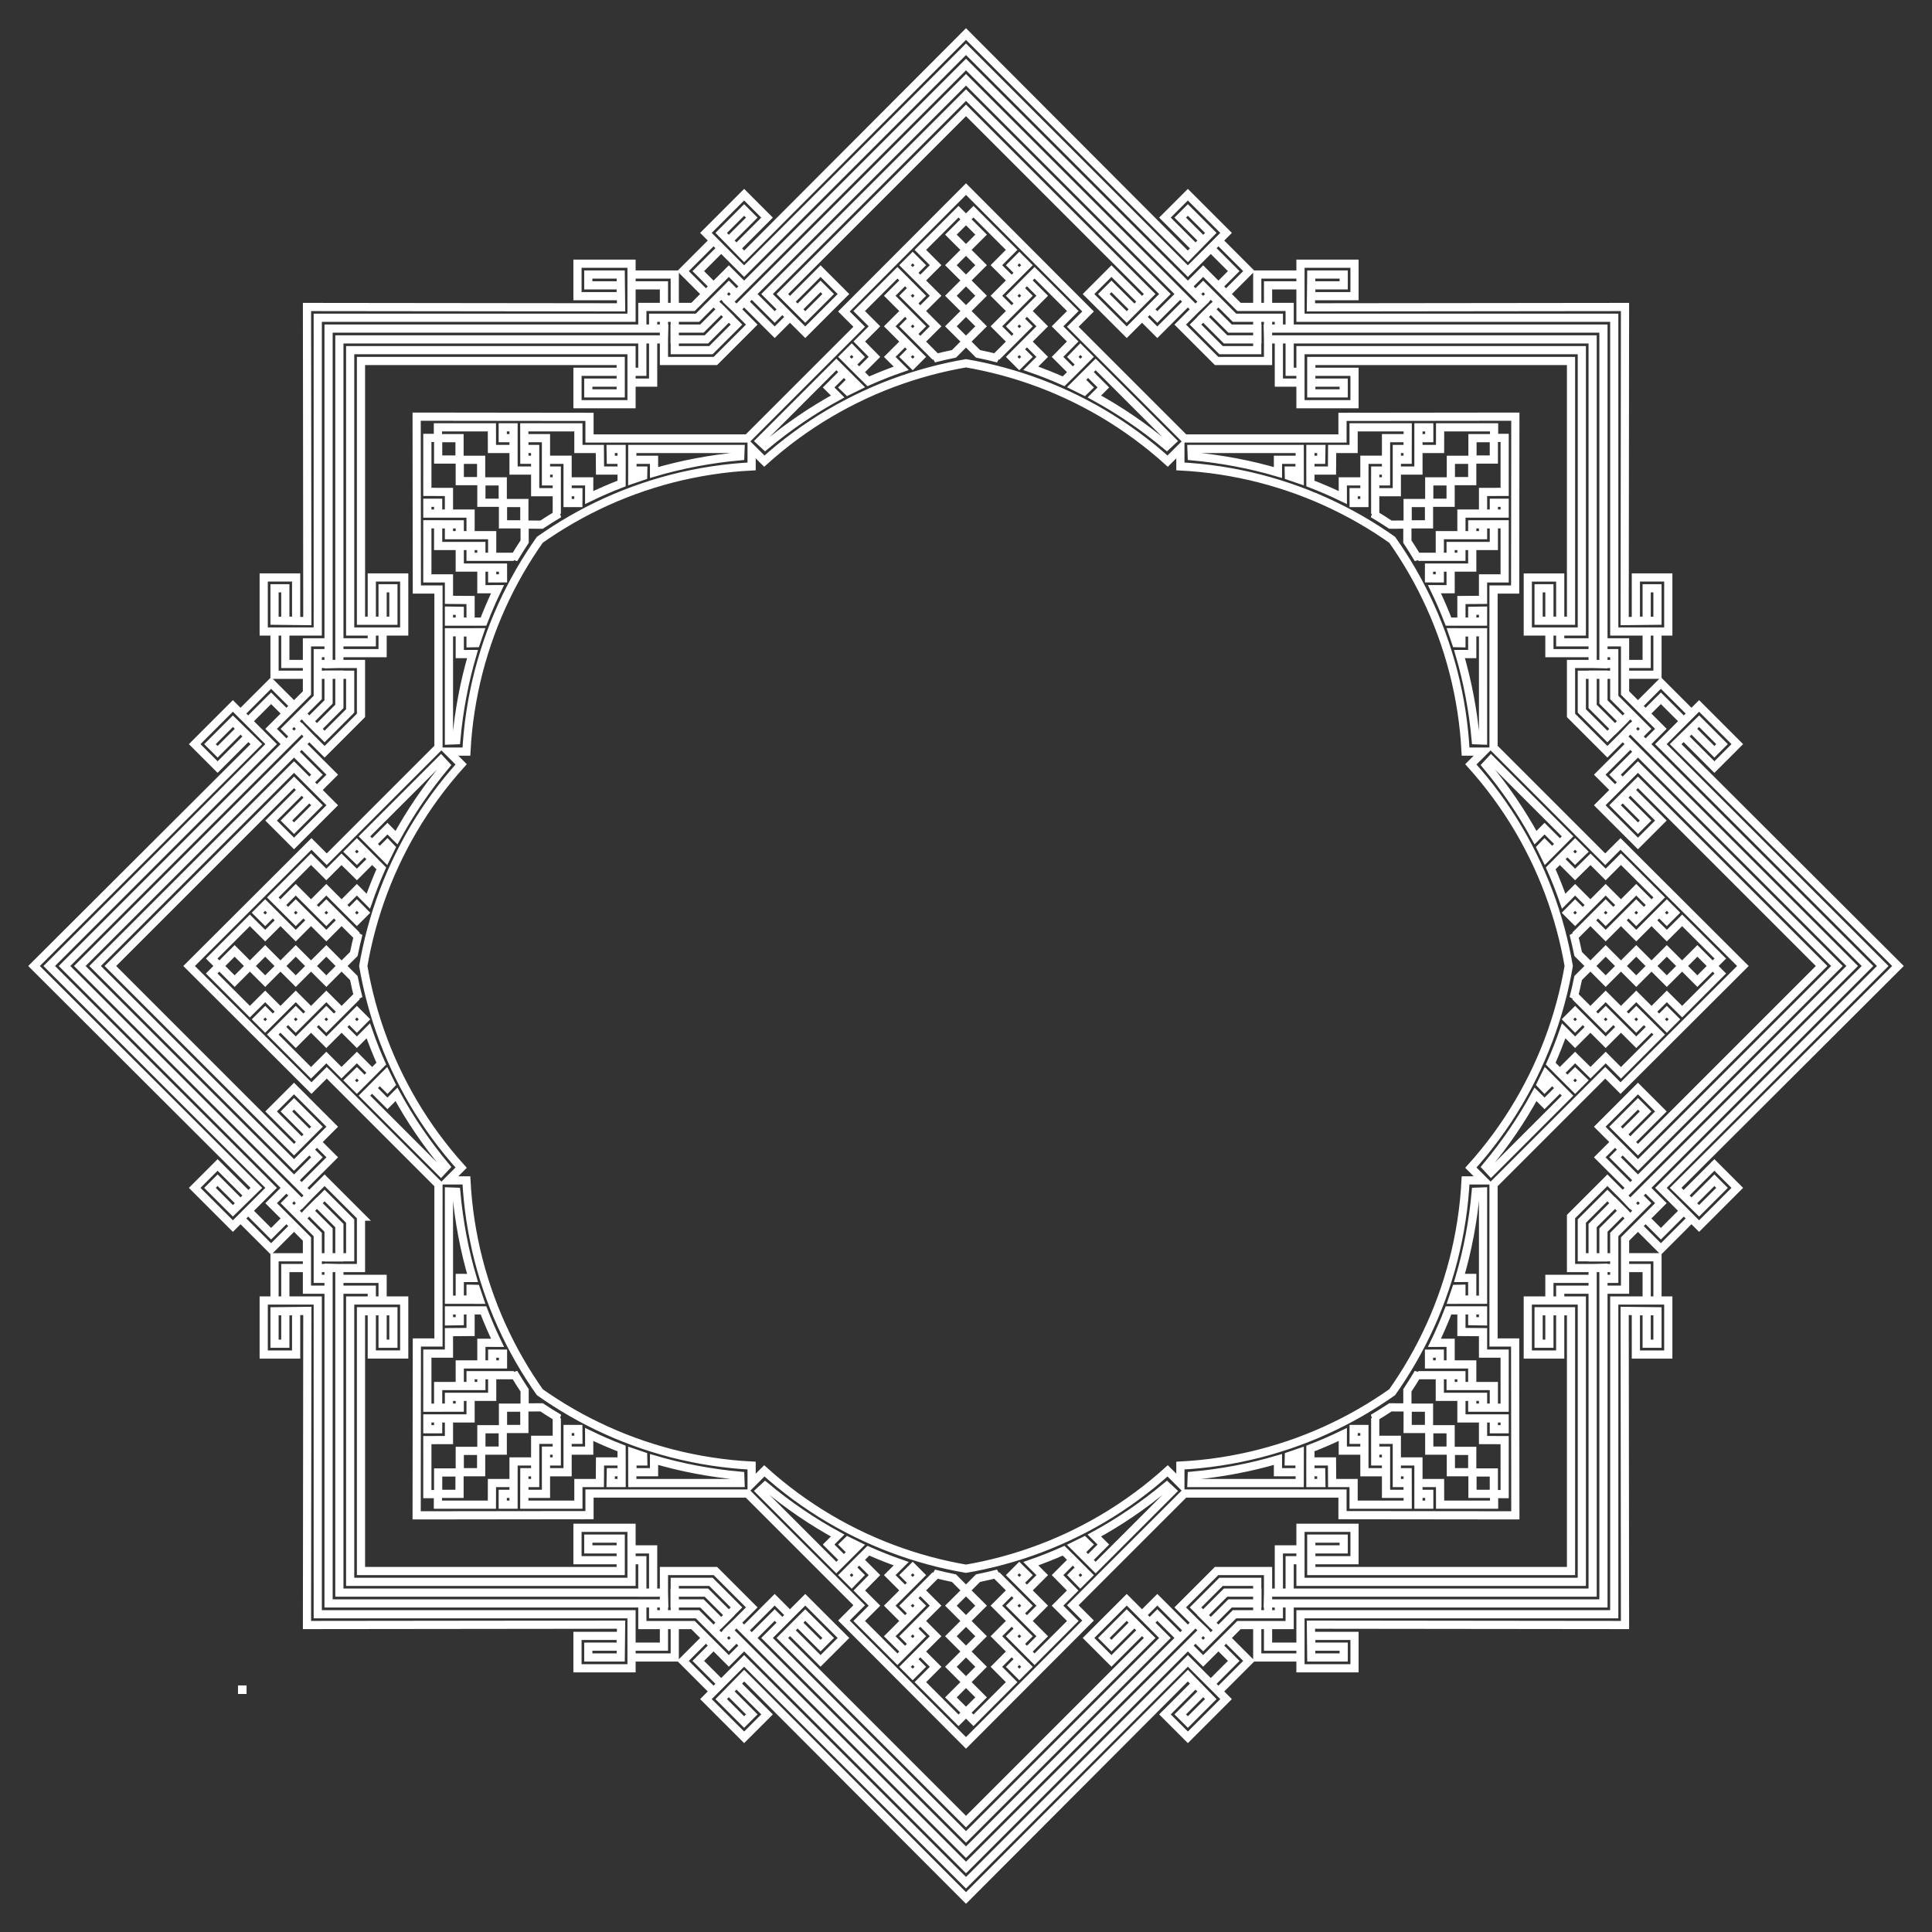 <svg width="494" height="494" viewBox="0 0 494 494" fill="none" xmlns="http://www.w3.org/2000/svg">
<rect x="0" y="0" width="494" height="494" fill="#333333" stroke="none"/>
<path d="M311.079 92.3H324.233V81.247H321.47V89.537H312.223L305.685 82.999L311.547 77.137L309.593 75.183L301.777 82.999L311.079 92.3ZM401.7 182.921L411.001 192.223L418.817 184.407L416.863 182.453L411.001 188.315L404.463 181.777V172.531H412.753V169.767H401.7V182.921H401.7ZM401.7 311.079V324.233H412.753V321.47H404.463V312.224L411.001 305.685L416.863 311.547L418.817 309.593L411.001 301.777L401.7 311.079ZM311.079 401.7L301.777 411.001L309.593 418.817L311.547 416.863L305.685 411.001L312.223 404.463H321.47V412.753H324.233V401.7H311.079V401.7ZM182.921 401.7H169.767V412.753H172.531V404.463H181.777L188.315 411.001L182.453 416.863L184.407 418.817L192.223 411.001L182.921 401.7ZM92.301 311.079L82.999 301.777L75.183 309.593L77.137 311.547L82.999 305.685L89.537 312.224V321.47H81.247V324.233H92.3V311.079H92.301ZM92.301 182.921V169.767H81.247V172.531H89.537V181.777L82.999 188.315L77.138 182.453L75.183 184.407L82.999 192.223L92.301 182.921ZM182.921 92.3L192.223 82.999L184.407 75.183L182.453 77.137L188.315 82.999L181.777 89.537H172.531V81.247H169.767V92.3H182.921V92.3ZM315.657 81.247H326.996V84.01H329.76V78.484H316.802L307.639 69.321L303.731 73.229L305.685 75.183L307.639 73.229L315.657 81.247ZM412.753 178.343L420.771 186.361L418.817 188.315L420.771 190.269L424.679 186.361L415.517 177.198V164.24H409.99V167.004H412.753V178.343V178.343ZM412.753 315.657V326.996H409.99V329.76H415.517V316.802L424.679 307.639L420.771 303.731L418.817 305.685L420.771 307.639L412.753 315.657ZM315.657 412.753L307.639 420.771L305.685 418.817L303.731 420.771L307.639 424.679L316.802 415.517H329.76V409.99H326.996V412.753H315.657V412.753ZM178.343 412.753H167.004V409.99H164.241V415.517H177.199L186.361 424.679L190.269 420.771L188.315 418.817L186.361 420.771L178.343 412.753ZM81.247 315.657L73.229 307.639L75.183 305.685L73.229 303.731L69.321 307.639L78.484 316.802V329.76H84.011V326.996H81.247V315.657H81.247ZM81.247 178.343V167.004H84.01V164.24H78.484V177.198L69.321 186.361L73.229 190.269L75.183 188.315L73.229 186.361L81.247 178.343ZM178.343 81.247L186.361 73.229L188.315 75.183L190.269 73.229L186.361 69.321L177.199 78.484H164.241V84.011H167.004V81.247H178.343V81.247ZM332.523 97.827V95.064H329.76V86.774H326.996V97.827H332.523V97.827ZM201.993 81.045L200.039 79.091L198.085 81.045L192.223 75.183L190.269 77.137L198.085 84.953L201.993 81.045ZM97.827 161.477H95.064V164.24H86.773V167.004H97.827V161.477H97.827ZM81.045 292.007L79.091 293.961L81.045 295.915L75.183 301.777L77.137 303.731L84.953 295.915L81.045 292.007ZM161.477 396.173V398.937H164.241V407.227H167.004V396.173H161.477V396.173ZM292.007 412.955L293.962 414.909L295.916 412.955L301.778 418.817L303.732 416.863L295.916 409.047L292.007 412.955ZM396.173 332.523H398.936V329.76H407.227V326.996H396.173V332.523H396.173ZM412.955 201.993L414.909 200.039L412.955 198.085L418.817 192.223L416.863 190.269L409.047 198.085L412.955 201.993ZM396.173 167.004H407.226V164.24H398.936V161.477H396.173V167.004H396.173ZM295.915 84.953L303.731 77.137L301.777 75.183L295.915 81.045L293.961 79.091L292.007 81.045L295.915 84.953ZM167.004 97.827V86.774H164.24V95.064H161.477V97.828H167.004V97.827ZM84.953 198.085L77.137 190.269L75.183 192.223L81.045 198.085L79.091 200.039L81.045 201.993L84.953 198.085ZM97.827 326.996H86.774V329.76H95.064V332.523H97.827V326.996H97.827ZM198.085 409.047L190.269 416.863L192.223 418.817L198.085 412.955L200.039 414.909L201.993 412.955L198.085 409.047ZM326.996 396.173V407.226H329.76V398.936H332.523V396.173H326.996V396.173ZM409.047 295.915L416.863 303.731L418.817 301.777L412.955 295.915L414.909 293.961L412.955 292.007L409.047 295.915ZM412.753 81.247H332.523V67.43H346.34V75.721H335.286V72.957H343.576V70.194H335.286L335.193 78.585L415.504 78.496L415.415 158.807L423.806 158.714V150.424H421.043V158.714H418.28V147.66H426.57V161.477H412.753V81.247V81.247ZM481.41 247L424.679 190.269L434.449 180.499L444.219 190.269L438.357 196.131L430.541 188.315L432.495 186.361L438.357 192.223L440.311 190.269L434.45 184.407L428.45 190.275L485.301 247L428.45 303.725L434.45 309.593L440.311 303.731L438.357 301.777L432.495 307.639L430.541 305.685L438.357 297.869L444.219 303.73L434.449 313.501L424.679 303.73L481.41 247ZM412.753 412.753V332.523H426.57V346.34H418.28V335.286H421.043V343.577H423.806V335.286L415.415 335.193L415.504 415.504L335.193 415.415L335.286 423.806H343.576V421.043H335.286V418.28H346.34V426.57H332.523V412.753H412.753ZM247 481.41L303.731 424.679L313.501 434.449L303.731 444.219L297.869 438.357L305.685 430.541L307.639 432.496L301.778 438.357L303.732 440.312L309.594 434.45L303.726 428.45L247 485.302L190.275 428.45L184.407 434.45L190.269 440.312L192.223 438.357L186.362 432.496L188.316 430.541L196.132 438.357L190.27 444.219L180.5 434.449L190.27 424.679L247 481.41ZM81.247 412.753H161.477V426.57H147.66V418.28H158.714V421.043H150.424V423.806H158.714L158.807 415.415L78.496 415.504L78.585 335.193L70.194 335.286V343.577H72.957V335.286H75.721V346.34H67.43V332.523H81.247V412.753V412.753ZM12.59 247L69.321 303.731L59.551 313.501L49.781 303.731L55.643 297.869L63.459 305.685L61.505 307.639L55.643 301.777L53.689 303.731L59.551 309.593L65.55 303.725L8.699 247L65.55 190.275L59.551 184.407L53.689 190.269L55.643 192.223L61.505 186.361L63.459 188.315L55.643 196.131L49.781 190.269L59.551 180.499L69.322 190.269L12.59 247ZM81.247 81.247V161.477H67.43V147.66H75.721V158.714H72.957V150.424H70.194V158.714L78.585 158.807L78.496 78.496L158.807 78.585L158.714 70.194H150.424V72.957H158.714V75.721H147.66V67.43H161.477V81.247H81.247V81.247ZM247 12.59L190.269 69.321L180.499 59.551L190.269 49.781L196.131 55.643L188.315 63.459L186.361 61.505L192.223 55.643L190.268 53.689L184.407 59.551L190.274 65.55L247 8.699L303.725 65.55L309.593 59.551L303.731 53.689L301.777 55.643L307.639 61.505L305.684 63.459L297.869 55.643L303.73 49.781L313.5 59.551L303.73 69.321L247 12.59ZM61.904 432.097H61.996V432.004H61.904V432.097ZM407.226 86.774H324.232L324.167 84.01H409.99V169.833L407.226 169.768V86.774V86.774ZM473.594 247L414.909 188.314L416.817 186.315L477.502 247L416.817 307.685L414.909 305.686L473.594 247ZM407.226 407.226V324.232L409.99 324.167V409.99H324.167L324.232 407.226H407.226V407.226ZM247 473.594L305.686 414.909L307.686 416.817L247 477.502L186.315 416.817L188.314 414.909L247 473.594ZM86.774 407.226H169.768L169.833 409.99H84.01V324.167L86.774 324.232V407.226ZM20.406 247L79.091 305.686L77.183 307.685L16.498 247L77.183 186.315L79.091 188.314L20.406 247ZM86.774 86.774V169.768L84.01 169.833V84.01H169.833L169.768 86.774H86.774ZM247 20.406L188.314 79.092L186.315 77.183L247 16.498L307.686 77.183L305.686 79.092L247 20.406ZM314.513 84.01H321.516V86.774H313.368L307.607 81.013L309.561 79.059L314.513 84.01ZM409.99 179.488L414.942 184.439L412.988 186.394L407.226 180.632V172.484H409.99V179.488V179.488ZM409.99 314.512V321.516H407.226V313.368L412.988 307.606L414.942 309.561L409.99 314.512ZM314.513 409.99L309.561 414.942L307.607 412.988L313.368 407.226H321.516V409.99H314.513V409.99ZM179.487 409.99H172.484V407.226H180.632L186.393 412.988L184.439 414.942L179.487 409.99ZM84.01 314.512L79.058 309.561L81.013 307.606L86.774 313.368V321.516H84.01V314.512ZM84.01 179.488V172.484H86.774V180.632L81.013 186.394L79.058 184.439L84.01 179.488ZM179.487 84.01L184.439 79.059L186.393 81.013L180.632 86.774H172.484V84.01H179.487ZM401.7 92.3H335.287V100.591H343.577V97.827H335.287V95.064H346.34V103.354H332.523V89.537H404.464V161.477H390.647V147.661H398.937V158.714H396.174V150.424H393.41V158.714H401.7V92.3H401.7ZM465.778 247L418.817 200.039L412.955 205.901L418.817 211.762L420.771 209.808L414.909 203.946L416.863 201.992L424.679 209.808L418.817 215.67L409.047 205.9L418.817 196.13L469.687 246.999L418.817 297.869L409.047 288.099L418.817 278.329L424.679 284.19L416.863 292.006L414.909 290.052L420.771 284.19L418.817 282.236L412.955 288.098L418.817 293.96L465.778 247ZM401.7 401.7V335.286H393.41V343.577H396.173V335.286H398.936V346.34H390.646V332.523H404.463V404.463H332.523V390.647H346.34V398.937H335.286V396.173H343.576V393.41H335.286V401.7H401.7V401.7ZM247 465.778L293.962 418.817L288.1 412.955L282.238 418.817L284.192 420.771L290.054 414.909L292.008 416.863L284.192 424.679L278.33 418.817L288.1 409.047L297.87 418.817L247.001 469.687L196.132 418.817L205.902 409.047L215.672 418.817L209.81 424.679L201.994 416.863L203.948 414.909L209.81 420.771L211.764 418.817L205.902 412.955L200.04 418.817L247 465.778ZM92.301 401.7H158.714V393.409H150.424V396.173H158.714V398.936H147.66V390.646H161.477V404.463H89.537V332.523H103.354V346.339H95.064V335.286H97.827V343.576H100.59V335.286H92.3V401.7H92.301ZM28.222 247L75.183 293.961L81.045 288.099L75.183 282.238L73.229 284.192L79.091 290.054L77.137 292.008L69.321 284.192L75.183 278.33L84.953 288.1L75.183 297.87L24.314 247L75.183 196.131L84.953 205.901L75.183 215.671L69.321 209.809L77.137 201.993L79.091 203.947L73.229 209.809L75.183 211.763L81.045 205.901L75.183 200.039L28.222 247ZM92.301 92.3V158.714H100.591V150.423H97.827V158.714H95.064V147.66H103.354V161.477H89.537V89.537H161.477V103.353H147.661V95.063H158.714V97.827H150.424V100.59H158.714V92.3H92.301V92.3ZM247 28.222L200.039 75.183L205.901 81.045L211.763 75.183L209.809 73.229L203.947 79.091L201.993 77.137L209.809 69.321L215.67 75.183L205.9 84.953L196.13 75.183L247 24.313L297.869 75.183L288.099 84.953L278.329 75.183L284.191 69.321L292.007 77.137L290.053 79.091L284.191 73.229L282.237 75.183L288.098 81.045L293.96 75.183L247 28.222ZM332.523 72.957H324.233V78.484H321.47V70.194H332.523V72.957H332.523ZM184.407 63.459L178.545 69.321L182.453 73.229L180.499 75.183L174.637 69.321L182.453 61.505L184.407 63.459ZM72.957 161.477V169.767H78.484V172.531H70.194V161.477H72.957V161.477ZM63.459 309.593L69.321 315.455L73.229 311.547L75.183 313.501L69.321 319.363L61.505 311.547L63.459 309.593ZM161.477 421.043H169.767V415.516H172.531V423.806H161.477V421.043ZM309.593 430.541L315.455 424.679L311.547 420.771L313.501 418.817L319.363 424.679L311.547 432.495L309.593 430.541ZM421.043 332.523V324.233H415.517V321.469H423.807V332.523H421.043V332.523ZM430.541 184.407L424.679 178.545L420.771 182.453L418.817 180.499L424.679 174.637L432.495 182.453L430.541 184.407ZM423.806 161.477V172.53H415.516V169.767H421.043V161.477H423.806V161.477ZM311.547 61.505L319.363 69.321L313.501 75.183L311.547 73.229L315.455 69.321L309.594 63.459L311.547 61.505ZM161.477 70.194H172.531V78.484H169.767V72.957H161.477V70.194ZM61.505 182.453L69.321 174.637L75.183 180.499L73.229 182.453L69.321 178.545L63.459 184.407L61.505 182.453ZM70.194 332.523V321.47H78.484V324.233H72.957V332.523H70.194V332.523ZM182.453 432.495L174.637 424.679L180.499 418.817L182.453 420.771L178.545 424.679L184.407 430.541L182.453 432.495ZM332.523 423.806H321.47V415.516H324.233V421.043H332.523V423.806H332.523ZM432.495 311.547L424.679 319.363L418.817 313.501L420.771 311.547L424.679 315.455L430.541 309.593L432.495 311.547ZM329.527 120.323H332.29V117.56H326.763L326.765 120.823C319.797 118.771 312.437 117.353 304.722 116.656L304.654 114.794L332.325 114.796L332.339 122.627C331.418 122.301 330.49 121.987 329.554 121.684L329.527 120.323ZM215.781 99.071L217.735 97.117L215.781 95.163L211.873 99.071L214.182 101.376C207.804 104.853 201.596 109.054 195.649 114.017L194.284 112.748L213.851 93.184L219.399 98.711C218.517 99.132 217.639 99.566 216.763 100.013L215.781 99.071ZM120.323 164.474V161.71H117.56V167.237L120.823 167.235C118.771 174.203 117.353 181.563 116.656 189.278L114.794 189.346L114.796 161.675L122.627 161.661C122.301 162.582 121.987 163.51 121.684 164.446L120.323 164.474ZM99.071 278.219L97.117 276.265L95.163 278.219L99.071 282.127L101.376 279.819C104.853 286.196 109.055 292.404 114.017 298.351L112.749 299.716L93.184 280.149L98.711 274.602C99.132 275.483 99.566 276.362 100.013 277.238L99.071 278.219ZM164.474 373.677H161.71V376.44H167.237L167.235 373.178C174.203 375.229 181.564 376.647 189.278 377.344L189.346 379.206L161.676 379.204L161.661 371.373C162.582 371.699 163.511 372.014 164.446 372.316L164.474 373.677ZM278.219 394.929L276.265 396.883L278.219 398.837L282.127 394.929L279.818 392.624C286.196 389.147 292.404 384.946 298.351 379.983L299.716 381.252L280.149 400.816L274.602 395.289C275.483 394.868 276.362 394.434 277.238 393.987L278.219 394.929ZM373.677 329.526V332.29H376.44V326.763L373.178 326.765C375.229 319.797 376.647 312.437 377.344 304.722L379.206 304.654L379.204 332.325L371.373 332.339C371.699 331.418 372.013 330.49 372.316 329.554L373.677 329.526ZM394.929 215.781L396.883 217.735L398.837 215.781L394.929 211.873L392.624 214.182C389.148 207.804 384.946 201.597 379.983 195.649L381.252 194.284L400.817 213.851L395.289 219.398C394.868 218.517 394.434 217.638 393.987 216.763L394.929 215.781ZM372.316 164.446C372.013 163.51 371.699 162.582 371.374 161.661L379.204 161.675L379.206 189.346L377.344 189.278C376.648 181.563 375.23 174.202 373.178 167.234L376.441 167.237V161.71H373.677V164.473L372.316 164.446ZM277.238 100.014C276.362 99.566 275.483 99.132 274.602 98.711L280.149 93.184L299.716 112.749L298.351 114.017C292.404 109.055 286.196 104.853 279.818 101.376L282.127 99.071L278.219 95.163L276.265 97.117L278.219 99.071L277.238 100.014ZM164.446 121.684C163.511 121.987 162.582 122.301 161.661 122.627L161.675 114.796L189.346 114.794L189.278 116.656C181.563 117.353 174.203 118.771 167.235 120.822L167.237 117.56H161.71V120.323H164.474L164.446 121.684ZM100.014 216.763C99.566 217.638 99.132 218.517 98.711 219.398L93.184 213.851L112.749 194.284L114.017 195.649C109.055 201.597 104.853 207.804 101.377 214.182L99.071 211.873L95.163 215.781L97.118 217.735L99.072 215.781L100.014 216.763ZM121.684 329.554C121.987 330.49 122.301 331.418 122.627 332.339L114.796 332.325L114.794 304.654L116.656 304.722C117.353 312.437 118.771 319.798 120.823 326.766L117.56 326.763V332.29H120.323V329.527L121.684 329.554ZM216.762 393.986C217.638 394.434 218.517 394.868 219.398 395.289L213.851 400.816L194.284 381.251L195.649 379.983C201.596 384.945 207.804 389.147 214.182 392.624L211.873 394.929L215.781 398.837L217.735 396.883L215.781 394.929L216.762 393.986ZM329.554 372.316C330.49 372.013 331.418 371.699 332.339 371.373L332.325 379.204L304.654 379.206L304.722 377.344C312.437 376.647 319.798 375.229 326.765 373.178L326.763 376.44H332.29V373.677H329.527L329.554 372.316ZM393.987 277.237C394.434 276.362 394.868 275.483 395.289 274.601L400.816 280.149L381.252 299.716L379.983 298.351C384.945 292.403 389.148 286.196 392.624 279.818L394.929 282.127L398.837 278.219L396.883 276.265L394.929 278.219L393.987 277.237ZM359.923 112.032H354.396V123.086H351.633V125.849H357.16V114.796H359.923V112.032ZM231.412 71.714L227.504 75.622L235.32 83.438L233.366 85.392L235.32 87.346L239.228 83.439L231.412 75.623L233.366 73.668L231.412 71.714ZM112.032 134.077V139.604H123.085V142.367H125.849V136.84H114.796V134.077H112.032ZM71.715 262.588L75.623 266.496L83.438 258.68L85.392 260.634L87.347 258.68L83.439 254.772L75.623 262.588L73.669 260.634L71.715 262.588ZM134.077 381.968H139.604V370.915H142.367V368.151H136.84V379.205H134.077V381.968ZM262.588 422.286L266.496 418.378L258.68 410.562L260.634 408.608L258.68 406.654L254.772 410.561L262.588 418.377L260.634 420.331L262.588 422.286ZM381.968 359.923V354.397H370.915V351.633H368.151V357.16H379.205V359.923H381.968ZM422.285 231.412L418.378 227.504L410.562 235.32L408.608 233.366L406.654 235.32L410.561 239.228L418.377 231.412L420.331 233.366L422.285 231.412ZM379.205 134.077V136.84H368.151V142.367H370.915V139.604H381.968V134.077H379.205ZM260.634 73.668L262.588 75.623L254.772 83.439L258.68 87.346L260.634 85.392L258.68 83.438L266.496 75.622L262.588 71.714L260.634 73.668ZM134.077 114.795H136.84V125.849H142.367V123.085H139.604V112.032H134.077V114.795ZM73.669 233.366L75.623 231.412L83.439 239.228L87.347 235.32L85.392 233.366L83.438 235.32L75.623 227.504L71.715 231.412L73.669 233.366ZM114.796 359.923V357.16H125.849V351.633H123.085V354.396H112.032V359.923H114.796ZM233.366 420.331L231.412 418.377L239.228 410.561L235.32 406.654L233.366 408.608L235.32 410.562L227.504 418.378L231.412 422.286L233.366 420.331ZM359.923 379.205H357.16V368.151H351.633V370.914H354.396V381.968H359.923V379.205ZM420.332 260.634L418.378 262.588L410.562 254.772L406.654 258.68L408.608 260.634L410.562 258.68L418.378 266.496L422.286 262.588L420.332 260.634ZM370.913 123.087H365.45V128.55H370.913V123.087ZM422.24 247L418.377 243.137L414.514 247L418.377 250.863L422.24 247ZM370.913 370.914V365.45H365.45V370.914H370.913ZM247 422.24L250.863 418.377L247 414.514L243.137 418.377L247 422.24ZM123.087 370.914H128.55V365.45H123.087V370.914ZM71.76 247L75.623 250.863L79.487 247L75.623 243.137L71.76 247ZM123.087 123.087V128.55H128.55V123.087H123.087ZM247 71.76L243.137 75.623L247 79.486L250.863 75.623L247 71.76ZM376.44 117.56H370.977V123.023H376.44V117.56ZM430.056 247L426.193 243.137L422.33 247L426.193 250.863L430.056 247ZM376.44 376.44V370.977H370.977V376.44H376.44ZM247 430.056L250.863 426.193L247 422.33L243.137 426.193L247 430.056ZM117.56 376.44H123.023V370.977H117.56V376.44ZM63.944 247L67.807 250.863L71.671 247L67.807 243.137L63.944 247ZM117.56 117.56V123.023H123.023V117.56H117.56ZM247 63.944L243.137 67.807L247 71.67L250.863 67.807L247 63.944ZM381.967 112.033H376.504V117.497H381.967V112.033ZM437.872 247L434.009 243.137L430.146 247L434.009 250.863L437.872 247ZM381.967 381.967V376.503H376.504V381.967H381.967ZM247 437.872L250.863 434.009L247 430.146L243.137 434.009L247 437.872ZM112.033 381.967H117.497V376.503H112.033V381.967V381.967ZM56.128 247L59.991 250.863L63.855 247L59.991 243.137L56.128 247ZM112.033 112.033V117.497H117.497V112.033H112.033ZM247 56.128L243.137 59.991L247 63.854L250.863 59.991L247 56.128ZM365.388 128.612H359.924L359.936 134.064L365.388 134.076V128.612ZM247 79.574L243.136 83.437L247 87.285L250.864 83.437L247 79.574ZM128.612 128.612V134.076L134.065 134.064L134.076 128.612H128.612V128.612ZM79.574 247L83.438 250.864L87.285 247L83.438 243.136L79.574 247ZM128.612 365.388H134.076L134.065 359.936L128.612 359.924V365.388V365.388ZM247 414.426L250.864 410.563L247 406.715L243.136 410.563L247 414.426ZM365.388 365.388V359.924L359.936 359.936L359.924 365.388H365.388ZM414.427 247L410.563 243.136L406.715 247L410.563 250.864L414.427 247ZM359.862 134.139L355.514 134.147C354.057 133.184 352.572 132.254 351.057 131.358L351.634 131.376V120.322H354.397V117.559H348.871V128.612L346.121 128.614L346.107 125.849H348.871V123.086H343.344L343.352 127.222C340.666 125.92 337.902 124.721 335.063 123.63L335.058 114.796H337.864L337.817 117.56H335.054V120.323H340.581L340.622 114.796H346.107V109.269H359.944L359.924 117.558H357.161V120.322H362.688V109.269H365.451V112.032H362.688V114.795H368.214L368.226 109.269L382.031 109.268V111.969H384.732L384.731 125.774L379.205 125.786V131.313H381.968V128.549H384.732V131.313H373.678V136.839H376.442V134.076L384.731 134.056V147.893H379.204V153.378L373.677 153.419V158.946H376.44V156.183L379.204 156.136V158.942L370.37 158.937C369.28 156.099 368.08 153.335 366.778 150.648L370.915 150.656V145.129H368.152V147.893L365.386 147.88L365.388 145.13H376.441V139.603H373.678V142.366H362.625L362.642 142.943C361.747 141.428 360.817 139.943 359.854 138.486L359.862 134.139ZM247 87.39L243.931 90.47C242.221 90.819 240.513 91.212 238.808 91.65L239.229 91.254L231.413 83.438L233.367 81.484L231.413 79.53L227.505 83.438L235.321 91.254L233.378 93.2L231.413 91.254L233.367 89.3L231.413 87.346L227.505 91.253L230.436 94.173C227.616 95.152 224.813 96.258 222.035 97.494L215.785 91.251L217.769 89.266L219.69 91.254L217.736 93.209L219.69 95.163L223.598 91.255L219.718 87.317L223.597 83.438L219.689 79.53L229.473 69.746L235.321 75.622L233.367 77.576L235.321 79.53L239.229 75.622L231.413 67.806L233.367 65.852L235.321 67.806L233.367 69.76L235.321 71.714L239.229 67.807L235.329 63.891L245.09 54.128L247 56.038L248.91 54.128L258.67 63.891L254.771 67.807L258.679 71.714L260.633 69.76L258.679 67.806L260.633 65.852L262.587 67.806L254.771 75.622L258.679 79.53L260.633 77.576L258.679 75.622L264.527 69.746L274.311 79.53L270.403 83.438L274.282 87.317L270.402 91.254L274.31 95.162L276.264 93.208L274.31 91.254L276.231 89.266L278.216 91.25L271.965 97.494C269.187 96.258 266.384 95.152 263.564 94.172L266.495 91.253L262.587 87.345L260.633 89.299L262.587 91.253L260.622 93.199L258.679 91.253L266.495 83.437L262.587 79.529L260.633 81.484L262.587 83.438L254.771 91.254L255.191 91.649C253.487 91.212 251.779 90.818 250.068 90.47L247 87.39ZM134.138 134.139L134.147 138.486C133.184 139.943 132.254 141.428 131.358 142.943L131.376 142.366H120.322V139.603H117.559V145.13H128.612L128.614 147.88L125.849 147.893V145.129H123.085V150.656L127.222 150.648C125.92 153.335 124.721 156.099 123.63 158.937L114.796 158.942V156.136L117.56 156.183V158.946H120.323V153.419L114.796 153.378V147.893H109.269V134.056L117.558 134.076V136.839H120.322V131.313H109.268V128.549H112.032V131.313H114.795V125.786L109.269 125.774L109.268 111.969H111.969V109.268L125.774 109.269L125.786 114.795H131.313V112.032H128.549V109.269H131.313V120.322H136.839V117.558H134.076L134.056 109.269H147.893V114.796H153.378L153.419 120.323H158.946V117.56H156.183L156.136 114.796H158.942L158.937 123.63C156.099 124.721 153.335 125.92 150.648 127.222L150.656 123.086H145.129V125.849H147.893L147.879 128.614L145.13 128.612V117.559H139.603V120.322H142.366V131.376L142.943 131.358C141.428 132.254 139.943 133.184 138.486 134.147L134.138 134.139ZM87.39 247L90.47 250.069C90.819 251.779 91.212 253.487 91.649 255.192L91.254 254.772L83.438 262.588L81.484 260.633L79.53 262.588L83.438 266.496L91.254 258.68L93.2 260.623L91.254 262.588L89.299 260.633L87.345 262.588L91.253 266.495L94.173 263.565C95.152 266.385 96.258 269.188 97.494 271.966L91.251 278.216L89.266 276.232L91.254 274.31L93.209 276.265L95.163 274.31L91.255 270.403L87.317 274.282L83.438 270.403L79.53 274.311L69.746 264.527L75.622 258.68L77.576 260.634L79.53 258.68L75.622 254.772L67.806 262.588L65.852 260.633L67.806 258.679L69.761 260.633L71.715 258.679L67.807 254.772L63.891 258.671L54.128 248.91L56.038 247L54.128 245.09L63.891 235.33L67.807 239.229L71.715 235.321L69.761 233.367L67.806 235.321L65.852 233.367L67.806 231.413L75.622 239.229L79.53 235.321L77.576 233.367L75.622 235.321L69.746 229.474L79.53 219.689L83.438 223.597L87.317 219.718L91.255 223.598L95.163 219.69L93.209 217.736L91.254 219.69L89.266 217.769L91.251 215.785L97.494 222.035C96.258 224.813 95.152 227.616 94.173 230.436L91.253 227.505L87.345 231.413L89.299 233.367L91.254 231.413L93.2 233.378L91.254 235.321L83.438 227.505L79.53 231.413L81.484 233.367L83.438 231.413L91.254 239.229L91.649 238.808C91.212 240.513 90.819 242.221 90.47 243.932L87.39 247ZM134.138 359.861L138.486 359.853C139.943 360.816 141.428 361.746 142.943 362.642L142.366 362.624V373.678H139.603V376.441H145.13V365.388L147.879 365.386L147.893 368.151H145.129V370.914H150.656L150.648 366.778C153.335 368.08 156.099 369.279 158.937 370.37L158.942 379.204H156.136L156.183 376.44H158.946V373.676H153.42L153.379 379.204H147.893V384.731H134.056L134.076 376.441H136.84V373.678H131.313V384.731H128.549V381.968H131.313V379.204H125.786L125.774 384.73L111.969 384.732V382.031H109.268L109.27 368.225L114.796 368.214V362.687H112.032V365.45H109.269V362.687H120.322V357.16H117.559V359.924L109.269 359.944V346.107H114.796V340.621L120.324 340.58V335.053H117.56V337.817L114.796 337.864V335.058L123.63 335.063C124.721 337.901 125.92 340.665 127.222 343.352L123.086 343.344V348.87H125.849V346.107L128.615 346.12L128.613 348.87H117.559V354.397H120.323V351.633H131.376L131.358 351.056C132.254 352.571 133.184 354.057 134.147 355.513L134.138 359.861ZM247 406.61L250.069 403.53C251.78 403.181 253.488 402.788 255.192 402.351L254.772 402.746L262.588 410.562L260.634 412.516L262.588 414.47L266.496 410.562L258.68 402.746L260.623 400.8L262.588 402.746L260.634 404.7L262.588 406.654L266.496 402.747L263.565 399.827C266.385 398.848 269.188 397.742 271.966 396.506L278.216 402.749L276.232 404.733L274.311 402.745L276.265 400.791L274.311 398.837L270.403 402.745L274.282 406.683L270.403 410.562L274.312 414.47L264.528 424.254L258.68 418.378L260.634 416.424L258.68 414.47L254.772 418.378L262.588 426.194L260.634 428.148L258.68 426.194L260.634 424.24L258.68 422.286L254.772 426.194L258.671 430.109L248.91 439.872L247 437.962L245.091 439.872L235.33 430.109L239.229 426.194L235.321 422.286L233.367 424.24L235.321 426.194L233.367 428.148L231.413 426.194L239.229 418.378L235.321 414.47L233.367 416.424L235.321 418.378L229.474 424.254L219.69 414.47L223.598 410.562L219.719 406.683L223.598 402.745L219.69 398.837L217.736 400.791L219.69 402.745L217.769 404.733L215.785 402.749L222.035 396.506C224.813 397.742 227.616 398.848 230.436 399.827L227.505 402.747L231.413 406.654L233.367 404.7L231.413 402.746L233.378 400.8L235.321 402.746L227.505 410.562L231.413 414.47L233.367 412.516L231.413 410.562L239.229 402.746L238.809 402.351C240.513 402.788 242.221 403.182 243.932 403.53L247 406.61ZM359.862 359.861L359.854 355.514C360.816 354.057 361.746 352.571 362.642 351.057L362.624 351.634H373.678V354.397H376.441V348.87H365.388L365.386 346.12L368.151 346.107V348.871H370.915V343.344L366.778 343.352C368.08 340.665 369.28 337.901 370.37 335.063L379.204 335.058V337.864L376.44 337.817V335.054H373.677V340.58L379.204 340.622V346.107H384.731V359.944L376.441 359.924V357.161H373.678V362.687H384.731V365.451H381.968V362.687H379.204V368.214L384.73 368.226L384.732 382.031H382.031V384.732L368.226 384.731L368.214 379.205H362.687V381.968H365.451V384.731H362.687V373.678H357.16V376.441H359.924L359.944 384.731H346.107V379.204H340.621L340.58 373.677H335.054V376.44H337.817L337.864 379.204H335.058L335.063 370.37C337.901 369.28 340.665 368.08 343.352 366.778L343.344 370.915H348.871V368.151H346.107L346.12 365.386L348.87 365.388V376.441H354.397V373.678H351.634V362.625L351.057 362.642C352.571 361.746 354.057 360.816 355.514 359.854L359.862 359.861ZM406.61 247L403.53 243.931C403.181 242.221 402.788 240.513 402.351 238.808L402.746 239.228L410.562 231.412L412.516 233.366L414.47 231.412L410.562 227.505L402.746 235.321L400.8 233.378L402.746 231.413L404.7 233.367L406.654 231.413L402.747 227.505L399.827 230.436C398.848 227.615 397.742 224.813 396.506 222.034L402.749 215.784L404.733 217.769L402.745 219.69L400.791 217.736L398.837 219.69L402.745 223.598L406.683 219.718L410.562 223.597L414.47 219.689L424.254 229.473L418.378 235.321L416.424 233.367L414.47 235.321L418.378 239.229L426.194 231.413L428.148 233.367L426.194 235.321L424.24 233.367L422.286 235.321L426.194 239.229L430.109 235.329L439.872 245.09L437.962 247L439.872 248.91L430.109 258.67L426.194 254.771L422.286 258.679L424.24 260.633L426.194 258.679L428.148 260.633L426.194 262.587L418.378 254.771L414.47 258.679L416.424 260.633L418.378 258.679L424.254 264.527L414.47 274.311L410.562 270.403L406.683 274.282L402.745 270.402L398.837 274.31L400.791 276.264L402.745 274.31L404.733 276.231L402.749 278.216L396.506 271.966C397.742 269.187 398.848 266.385 399.827 263.564L402.747 266.495L406.654 262.587L404.7 260.633L402.746 262.587L400.8 260.622L402.746 258.679L410.562 266.495L414.47 262.587L412.516 260.633L410.562 262.587L402.746 254.771L402.351 255.192C402.788 253.487 403.181 251.779 403.53 250.068L406.61 247ZM387.465 106.535L343.268 106.587V112.114H302.872L274.307 83.549L278.216 79.641L247 48.353L215.784 79.641L219.693 83.549L191.128 112.114H150.732V106.587L106.535 106.535L106.587 150.732H112.114V191.128L83.55 219.693L79.641 215.784L48.353 247L79.641 278.216L83.55 274.307L112.114 302.872V343.268H106.587L106.535 387.465L150.732 387.413V381.886H191.128L219.693 410.451L215.785 414.359L247 445.647L278.216 414.359L274.307 410.451L302.872 381.886H343.268V387.413L387.465 387.465L387.414 343.268H381.886V302.872L410.451 274.307L414.359 278.216L445.647 247L414.359 215.784L410.451 219.693L381.886 191.128V150.732H387.414L387.465 106.535ZM301.817 114.66V119.26C303.517 119.349 305.206 119.474 306.882 119.645C308.623 119.822 310.349 120.041 312.063 120.303C313.777 120.565 315.48 120.869 317.166 121.214C318.852 121.559 320.522 121.944 322.177 122.369C323.832 122.795 325.469 123.264 327.09 123.768C328.712 124.273 330.319 124.815 331.906 125.396C333.492 125.977 335.061 126.593 336.61 127.248C338.159 127.903 339.687 128.597 341.196 129.325C342.706 130.052 344.194 130.814 345.661 131.611C347.129 132.408 348.576 133.241 349.999 134.106C351.423 134.971 352.823 135.871 354.201 136.802C354.796 137.204 355.387 137.612 355.974 138.026C356.387 138.613 356.796 139.204 357.198 139.799C358.129 141.177 359.028 142.577 359.893 144.001C360.759 145.424 361.592 146.871 362.389 148.339C363.186 149.806 363.948 151.294 364.675 152.803C365.402 154.313 366.096 155.841 366.751 157.39C367.407 158.939 368.023 160.507 368.604 162.094C369.185 163.68 369.727 165.288 370.232 166.91C370.736 168.531 371.205 170.168 371.63 171.823C372.056 173.478 372.441 175.148 372.786 176.834C373.131 178.519 373.435 180.223 373.697 181.937C373.959 183.651 374.178 185.377 374.355 187.118C374.525 188.795 374.651 190.483 374.74 192.182H379.34L376.088 195.435C377.226 196.7 378.331 197.983 379.396 199.289C380.502 200.644 381.568 202.02 382.595 203.418C383.622 204.815 384.611 206.235 385.559 207.671C386.507 209.107 387.416 210.56 388.285 212.031C389.154 213.502 389.98 214.991 390.77 216.494C391.56 217.998 392.313 219.518 393.024 221.051C393.736 222.583 394.409 224.128 395.041 225.686C395.673 227.245 396.263 228.816 396.816 230.398C397.369 231.98 397.883 233.57 398.356 235.171C398.83 236.773 399.264 238.385 399.659 240.003C400.054 241.622 400.408 243.248 400.724 244.88C400.861 245.586 400.99 246.292 401.112 247C400.99 247.707 400.861 248.413 400.724 249.119C400.408 250.751 400.054 252.378 399.659 253.996C399.264 255.614 398.831 257.227 398.356 258.828C397.882 260.429 397.369 262.02 396.816 263.602C396.263 265.183 395.673 266.755 395.041 268.313C394.409 269.872 393.736 271.416 393.024 272.949C392.313 274.481 391.56 276.002 390.77 277.505C389.98 279.009 389.154 280.497 388.285 281.969C387.416 283.44 386.507 284.893 385.559 286.329C384.611 287.764 383.622 289.184 382.595 290.582C381.568 291.979 380.503 293.355 379.396 294.711C378.331 296.017 377.226 297.3 376.088 298.564L379.34 301.817H374.74C374.651 303.516 374.525 305.205 374.355 306.881C374.178 308.622 373.959 310.348 373.697 312.062C373.435 313.777 373.131 315.48 372.786 317.166C372.441 318.851 372.056 320.521 371.63 322.176C371.205 323.831 370.736 325.468 370.232 327.09C369.727 328.711 369.185 330.319 368.604 331.905C368.023 333.492 367.407 335.06 366.751 336.609C366.096 338.158 365.402 339.687 364.675 341.196C363.948 342.705 363.186 344.193 362.389 345.661C361.592 347.128 360.759 348.575 359.893 349.999C359.028 351.422 358.129 352.823 357.198 354.2C356.796 354.796 356.388 355.387 355.974 355.973C355.387 356.387 354.796 356.795 354.201 357.197C352.823 358.128 351.423 359.028 349.999 359.893C348.575 360.758 347.129 361.591 345.661 362.389C344.194 363.186 342.706 363.947 341.196 364.675C339.687 365.402 338.159 366.096 336.61 366.751C335.061 367.406 333.492 368.022 331.906 368.603C330.319 369.184 328.712 369.727 327.09 370.231C325.469 370.735 323.832 371.204 322.177 371.63C320.522 372.056 318.852 372.44 317.166 372.785C315.48 373.13 313.777 373.434 312.063 373.697C310.349 373.959 308.622 374.178 306.882 374.355C305.205 374.525 303.517 374.65 301.817 374.74V379.34L298.565 376.087C297.3 377.225 296.017 378.331 294.711 379.396C293.355 380.502 291.98 381.567 290.582 382.594C289.185 383.622 287.765 384.61 286.329 385.559C284.893 386.507 283.44 387.416 281.969 388.285C280.498 389.154 279.009 389.98 277.506 390.77C276.002 391.56 274.482 392.313 272.949 393.024C271.417 393.735 269.872 394.408 268.314 395.04C266.755 395.672 265.183 396.262 263.602 396.815C262.02 397.368 260.43 397.882 258.829 398.356C257.227 398.83 255.615 399.264 253.996 399.659C252.378 400.054 250.752 400.408 249.12 400.724C248.414 400.861 247.708 400.99 247 401.112C246.293 400.99 245.586 400.861 244.881 400.724C243.248 400.408 241.622 400.054 240.004 399.659C238.386 399.264 236.773 398.83 235.172 398.356C233.57 397.882 231.98 397.368 230.398 396.815C228.817 396.262 227.245 395.672 225.687 395.04C224.128 394.408 222.584 393.735 221.051 393.024C219.518 392.313 217.998 391.56 216.495 390.77C214.991 389.98 213.503 389.154 212.031 388.285C210.56 387.416 209.107 386.506 207.671 385.559C206.236 384.61 204.816 383.622 203.418 382.594C202.021 381.567 200.645 380.502 199.289 379.396C197.983 378.331 196.7 377.226 195.436 376.087L192.183 379.34V374.74C190.484 374.65 188.795 374.525 187.119 374.355C185.378 374.178 183.652 373.958 181.937 373.697C180.223 373.435 178.52 373.13 176.834 372.785C175.149 372.44 173.478 372.056 171.823 371.63C170.169 371.204 168.532 370.735 166.91 370.231C165.289 369.727 163.681 369.184 162.094 368.603C160.508 368.022 158.94 367.406 157.391 366.751C155.842 366.096 154.313 365.402 152.804 364.675C151.295 363.947 149.807 363.186 148.339 362.389C146.871 361.591 145.425 360.758 144.001 359.893C142.578 359.028 141.177 358.128 139.8 357.197C139.204 356.795 138.613 356.387 138.027 355.973C137.613 355.387 137.205 354.796 136.802 354.2C135.872 352.823 134.972 351.422 134.107 349.999C133.242 348.575 132.408 347.128 131.611 345.661C130.814 344.193 130.053 342.705 129.325 341.196C128.598 339.687 127.904 338.158 127.249 336.609C126.594 335.06 125.978 333.492 125.397 331.905C124.816 330.319 124.273 328.711 123.769 327.09C123.265 325.468 122.796 323.831 122.37 322.176C121.944 320.522 121.56 318.851 121.215 317.166C120.87 315.48 120.565 313.777 120.303 312.062C120.041 310.348 119.822 308.622 119.645 306.881C119.475 305.205 119.35 303.516 119.26 301.817H114.66L117.913 298.564C116.775 297.3 115.669 296.017 114.604 294.711C113.498 293.355 112.433 291.979 111.405 290.582C110.378 289.184 109.389 287.764 108.441 286.329C107.493 284.893 106.584 283.44 105.715 281.969C104.846 280.497 104.02 279.009 103.23 277.505C102.44 276.002 101.687 274.481 100.976 272.949C100.265 271.416 99.592 269.872 98.96 268.313C98.328 266.755 97.738 265.183 97.185 263.602C96.632 262.02 96.118 260.429 95.644 258.828C95.17 257.227 94.736 255.614 94.341 253.996C93.946 252.378 93.593 250.751 93.276 249.119C93.14 248.413 93.01 247.707 92.888 247C93.01 246.292 93.14 245.586 93.276 244.88C93.593 243.248 93.946 241.622 94.341 240.003C94.736 238.385 95.17 236.773 95.644 235.171C96.118 233.57 96.632 231.979 97.185 230.398C97.738 228.816 98.328 227.245 98.96 225.686C99.592 224.128 100.265 222.583 100.976 221.051C101.687 219.518 102.44 217.997 103.23 216.494C104.02 214.991 104.846 213.502 105.715 212.031C106.584 210.56 107.493 209.107 108.441 207.671C109.389 206.235 110.378 204.815 111.405 203.418C112.433 202.02 113.498 200.645 114.604 199.289C115.669 197.983 116.774 196.7 117.913 195.435L114.66 192.182H119.26C119.35 190.483 119.475 188.795 119.645 187.118C119.822 185.377 120.041 183.651 120.303 181.937C120.565 180.223 120.87 178.519 121.215 176.834C121.56 175.148 121.944 173.478 122.37 171.823C122.796 170.168 123.265 168.531 123.769 166.91C124.273 165.288 124.816 163.68 125.397 162.094C125.978 160.507 126.594 158.939 127.249 157.39C127.904 155.841 128.598 154.313 129.325 152.803C130.053 151.294 130.814 149.806 131.611 148.339C132.409 146.871 133.242 145.424 134.107 144.001C134.972 142.577 135.872 141.177 136.802 139.799C137.205 139.204 137.613 138.613 138.027 138.026C138.613 137.612 139.204 137.204 139.8 136.802C141.177 135.871 142.578 134.971 144.001 134.106C145.425 133.241 146.871 132.408 148.339 131.611C149.807 130.814 151.295 130.052 152.804 129.325C154.313 128.597 155.842 127.904 157.391 127.248C158.94 126.593 160.508 125.977 162.094 125.396C163.681 124.815 165.289 124.273 166.91 123.768C168.532 123.264 170.169 122.795 171.823 122.369C173.478 121.944 175.149 121.559 176.834 121.214C178.52 120.869 180.223 120.565 181.937 120.303C183.652 120.041 185.378 119.821 187.119 119.645C188.795 119.474 190.484 119.349 192.183 119.26V114.66L195.436 117.912C196.7 116.774 197.983 115.669 199.289 114.604C200.645 113.498 202.021 112.432 203.418 111.405C204.816 110.378 206.236 109.389 207.671 108.441C209.107 107.493 210.56 106.584 212.031 105.715C213.503 104.846 214.991 104.02 216.495 103.23C217.998 102.44 219.519 101.687 221.051 100.976C222.584 100.265 224.128 99.591 225.687 98.959C227.246 98.327 228.817 97.737 230.398 97.184C231.98 96.632 233.57 96.118 235.172 95.644C236.774 95.17 238.386 94.736 240.004 94.341C241.622 93.946 243.249 93.592 244.881 93.276C245.586 93.139 246.293 93.01 247 92.888C247.708 93.01 248.414 93.139 249.12 93.276C250.752 93.592 252.378 93.946 253.996 94.341C255.615 94.736 257.227 95.169 258.829 95.644C260.43 96.118 262.021 96.632 263.602 97.184C265.184 97.737 266.755 98.327 268.314 98.959C269.872 99.591 271.417 100.265 272.949 100.976C274.482 101.687 276.003 102.44 277.506 103.23C279.009 104.02 280.498 104.846 281.969 105.715C283.44 106.584 284.893 107.493 286.329 108.441C287.765 109.389 289.185 110.378 290.582 111.405C291.98 112.432 293.355 113.497 294.711 114.604C296.017 115.668 297.3 116.774 298.565 117.912L301.817 114.66Z" stroke="white" stroke-width="2.095"/>
</svg>
